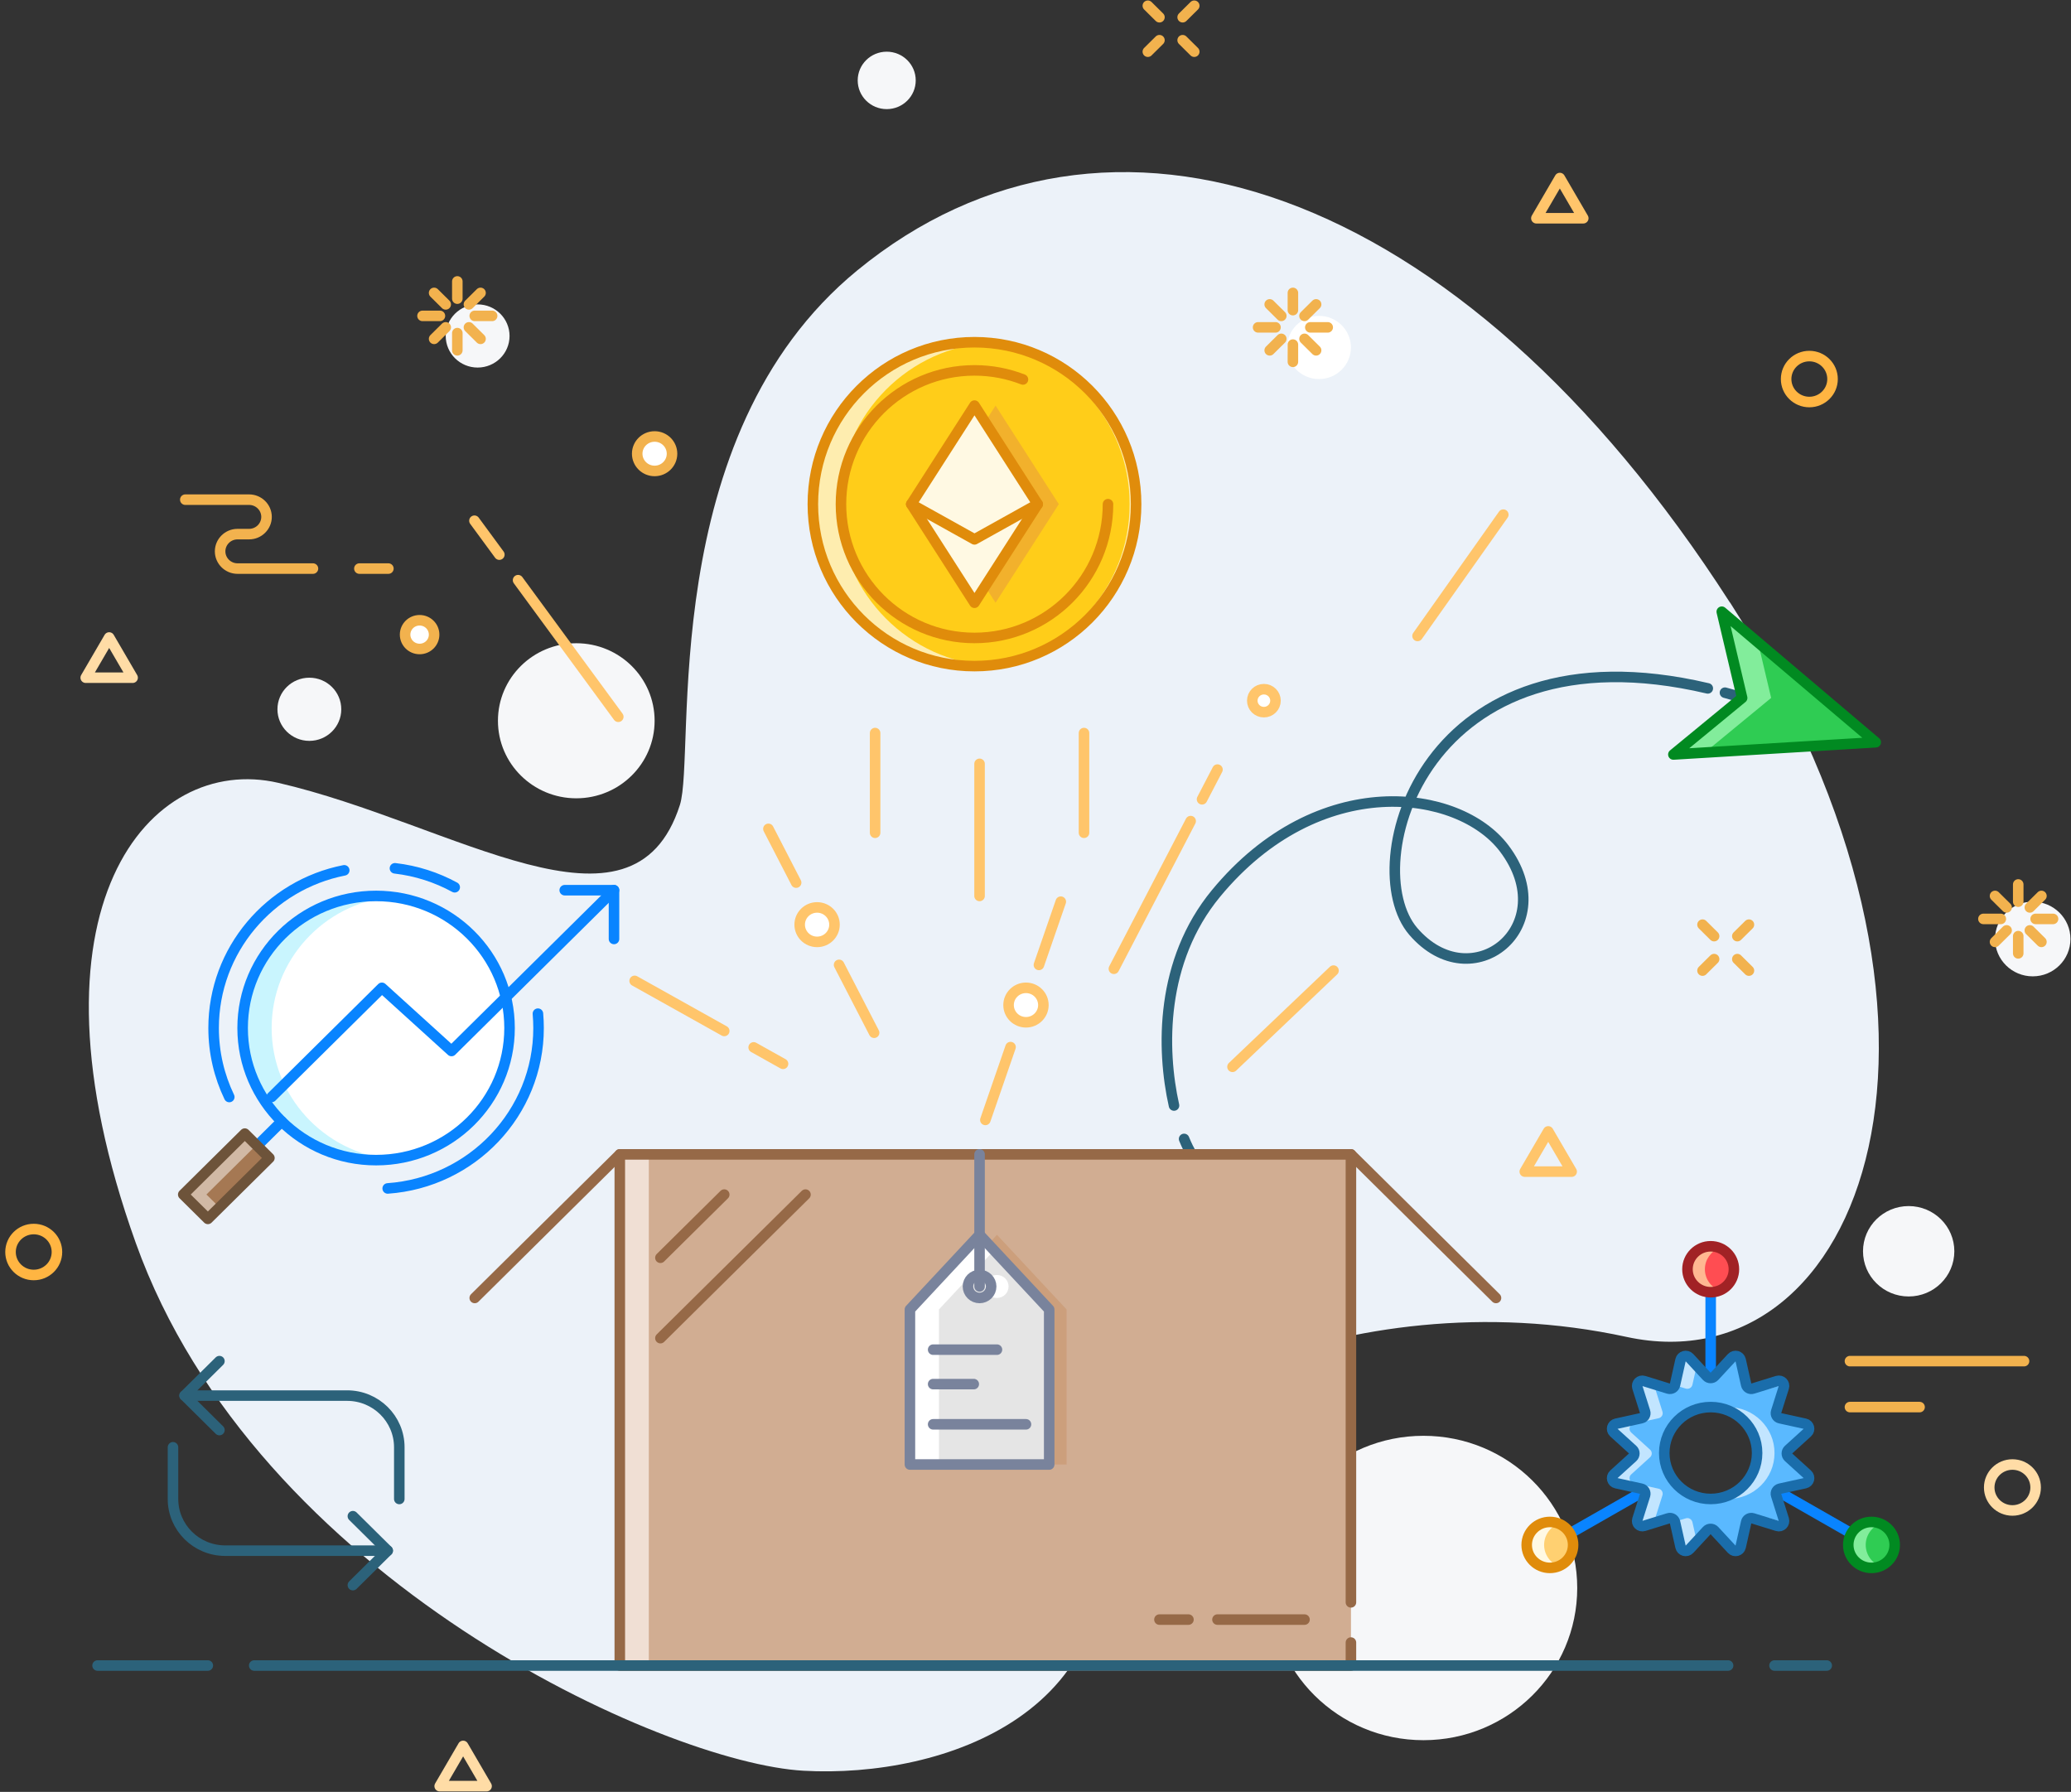 <svg width="393" height="340" viewBox="0 0 393 340" fill="none" xmlns="http://www.w3.org/2000/svg">
<rect x="0" y="0" width="393" height="340" fill="#333333" stroke="none"/>
<g clip-path="url(#clip0_141_4917)">
<path d="M328.282 114.336C276.915 34.338 209.889 12.63 162.695 51.294C124.222 82.82 132.128 143.04 129.012 152.76C120.082 180.581 86.156 156.237 52.77 148.532C28.457 142.931 2.9 171.994 25.77 235.853C48.63 299.712 126.094 334.529 152.488 335.99C178.882 337.461 216.342 325.016 208.392 283.813C205.639 269.537 254.881 241.978 308.649 253.67C353.575 263.435 379.671 194.323 328.304 114.325L328.282 114.336Z" fill="#ECF2F9"/>
<path d="M226.153 219.038C225.69 218.319 225.195 217.327 224.699 216.107" stroke="#2C627A" stroke-width="2" stroke-linecap="round" stroke-linejoin="round"/>
<path d="M222.783 209.765C220.383 199.063 220.174 182.325 230.766 169.51C250.212 145.96 276.848 149.611 285.437 160.977C296.614 175.765 279.359 189.713 268.183 176.724C257.425 164.224 270.187 117.943 324.076 130.617" stroke="#2C627A" stroke-width="2" stroke-linecap="round" stroke-linejoin="round"/>
<path d="M327.335 131.434C328.381 131.717 329.438 132.022 330.506 132.349" stroke="#2C627A" stroke-width="2" stroke-linecap="round" stroke-linejoin="round"/>
<path d="M270.121 330.192C286.236 330.192 299.3 317.263 299.3 301.314C299.3 285.365 286.236 272.436 270.121 272.436C254.005 272.436 240.941 285.365 240.941 301.314C240.941 317.263 254.005 330.192 270.121 330.192Z" fill="#F6F7F9"/>
<path d="M168.267 20.705C171.307 20.705 173.772 18.266 173.772 15.256C173.772 12.247 171.307 9.808 168.267 9.808C165.226 9.808 162.761 12.247 162.761 15.256C162.761 18.266 165.226 20.705 168.267 20.705Z" fill="#F6F7F9"/>
<path d="M109.357 151.474C117.566 151.474 124.222 144.888 124.222 136.763C124.222 128.638 117.566 122.051 109.357 122.051C101.147 122.051 94.491 128.638 94.491 136.763C94.491 144.888 101.147 151.474 109.357 151.474Z" fill="#F6F7F9"/>
<path d="M385.739 185.257C389.691 185.257 392.896 182.085 392.896 178.173C392.896 174.261 389.691 171.09 385.739 171.09C381.786 171.09 378.581 174.261 378.581 178.173C378.581 182.085 381.786 185.257 385.739 185.257Z" fill="#F6F7F9"/>
<path d="M362.197 245.999C366.983 245.999 370.862 242.159 370.862 237.422C370.862 232.686 366.983 228.846 362.197 228.846C357.411 228.846 353.531 232.686 353.531 237.422C353.531 242.159 357.411 245.999 362.197 245.999Z" fill="#F6F7F9"/>
<path d="M6.402 241.923C8.834 241.923 10.806 239.971 10.806 237.564C10.806 235.157 8.834 233.205 6.402 233.205C3.969 233.205 1.997 235.157 1.997 237.564C1.997 239.971 3.969 241.923 6.402 241.923Z" stroke="#FFB542" stroke-width="2" stroke-linecap="round" stroke-linejoin="round"/>
<path d="M381.885 286.602C384.317 286.602 386.289 284.651 386.289 282.243C386.289 279.836 384.317 277.885 381.885 277.885C379.452 277.885 377.48 279.836 377.48 282.243C377.48 284.651 379.452 286.602 381.885 286.602Z" stroke="#FFDCA6" stroke-width="2" stroke-linecap="round" stroke-linejoin="round"/>
<path d="M343.345 76.282C345.778 76.282 347.75 74.331 347.75 71.923C347.75 69.516 345.778 67.564 343.345 67.564C340.913 67.564 338.941 69.516 338.941 71.923C338.941 74.331 340.913 76.282 343.345 76.282Z" stroke="#FFB542" stroke-width="2" stroke-linecap="round" stroke-linejoin="round"/>
<path d="M293.795 214.679L289.346 222.308H298.243L293.795 214.679Z" stroke="#FFC56B" stroke-width="2" stroke-linecap="round" stroke-linejoin="round"/>
<path d="M20.716 120.962L16.268 128.59H25.165L20.716 120.962Z" stroke="#FFDCA6" stroke-width="2" stroke-linecap="round" stroke-linejoin="round"/>
<path d="M87.885 331.282L83.436 338.91H92.333L87.885 331.282Z" stroke="#FFDCA6" stroke-width="2" stroke-linecap="round" stroke-linejoin="round"/>
<path d="M295.997 33.782L291.548 41.41H300.446L295.997 33.782Z" stroke="#FFC56B" stroke-width="2" stroke-linecap="round" stroke-linejoin="round"/>
<path d="M90.638 69.743C93.982 69.743 96.694 67.06 96.694 63.75C96.694 60.44 93.982 57.756 90.638 57.756C87.293 57.756 84.581 60.44 84.581 63.75C84.581 67.06 87.293 69.743 90.638 69.743Z" fill="#F6F7F9"/>
<path d="M86.784 53.398V56.667" stroke="#F2B24E" stroke-width="2" stroke-linecap="round" stroke-linejoin="round"/>
<path d="M86.784 63.205V66.474" stroke="#F2B24E" stroke-width="2" stroke-linecap="round" stroke-linejoin="round"/>
<path d="M83.48 59.936H80.177" stroke="#F2B24E" stroke-width="2" stroke-linecap="round" stroke-linejoin="round"/>
<path d="M93.39 59.936H90.087" stroke="#F2B24E" stroke-width="2" stroke-linecap="round" stroke-linejoin="round"/>
<path d="M91.188 55.577L88.986 57.756" stroke="#F2B24E" stroke-width="2" stroke-linecap="round" stroke-linejoin="round"/>
<path d="M84.581 62.115L82.379 64.295" stroke="#F2B24E" stroke-width="2" stroke-linecap="round" stroke-linejoin="round"/>
<path d="M84.581 57.756L82.379 55.577" stroke="#F2B24E" stroke-width="2" stroke-linecap="round" stroke-linejoin="round"/>
<path d="M91.188 64.295L88.986 62.115" stroke="#F2B24E" stroke-width="2" stroke-linecap="round" stroke-linejoin="round"/>
<path d="M58.705 140.577C62.05 140.577 64.761 137.893 64.761 134.583C64.761 131.273 62.05 128.59 58.705 128.59C55.36 128.59 52.649 131.273 52.649 134.583C52.649 137.893 55.36 140.577 58.705 140.577Z" fill="#F6F7F9"/>
<path d="M250.3 71.923C253.645 71.923 256.356 69.24 256.356 65.93C256.356 62.619 253.645 59.936 250.3 59.936C246.956 59.936 244.244 62.619 244.244 65.93C244.244 69.24 246.956 71.923 250.3 71.923Z" fill="white"/>
<path d="M382.986 167.821V171.09" stroke="#F2B24E" stroke-width="2" stroke-linecap="round" stroke-linejoin="round"/>
<path d="M382.986 177.628V180.897" stroke="#F2B24E" stroke-width="2" stroke-linecap="round" stroke-linejoin="round"/>
<path d="M379.682 174.359H376.379" stroke="#F2B24E" stroke-width="2" stroke-linecap="round" stroke-linejoin="round"/>
<path d="M389.593 174.359H386.289" stroke="#F2B24E" stroke-width="2" stroke-linecap="round" stroke-linejoin="round"/>
<path d="M387.39 170L385.188 172.179" stroke="#F2B24E" stroke-width="2" stroke-linecap="round" stroke-linejoin="round"/>
<path d="M380.784 176.538L378.581 178.718" stroke="#F2B24E" stroke-width="2" stroke-linecap="round" stroke-linejoin="round"/>
<path d="M380.784 172.179L378.581 170" stroke="#F2B24E" stroke-width="2" stroke-linecap="round" stroke-linejoin="round"/>
<path d="M387.39 178.718L385.188 176.538" stroke="#F2B24E" stroke-width="2" stroke-linecap="round" stroke-linejoin="round"/>
<path d="M245.345 55.577V58.846" stroke="#F2B24E" stroke-width="2" stroke-linecap="round" stroke-linejoin="round"/>
<path d="M245.345 65.385V68.654" stroke="#F2B24E" stroke-width="2" stroke-linecap="round" stroke-linejoin="round"/>
<path d="M242.042 62.115H238.739" stroke="#F2B24E" stroke-width="2" stroke-linecap="round" stroke-linejoin="round"/>
<path d="M251.952 62.115H248.649" stroke="#F2B24E" stroke-width="2" stroke-linecap="round" stroke-linejoin="round"/>
<path d="M249.75 57.756L247.548 59.936" stroke="#F2B24E" stroke-width="2" stroke-linecap="round" stroke-linejoin="round"/>
<path d="M243.143 64.295L240.941 66.474" stroke="#F2B24E" stroke-width="2" stroke-linecap="round" stroke-linejoin="round"/>
<path d="M243.143 59.936L240.941 57.756" stroke="#F2B24E" stroke-width="2" stroke-linecap="round" stroke-linejoin="round"/>
<path d="M249.75 66.474L247.548 64.295" stroke="#F2B24E" stroke-width="2" stroke-linecap="round" stroke-linejoin="round"/>
<path d="M226.626 1.09L224.424 3.269" stroke="#F2B24E" stroke-width="2" stroke-linecap="round" stroke-linejoin="round"/>
<path d="M220.02 7.628L217.817 9.808" stroke="#F2B24E" stroke-width="2" stroke-linecap="round" stroke-linejoin="round"/>
<path d="M220.02 3.269L217.817 1.09" stroke="#F2B24E" stroke-width="2" stroke-linecap="round" stroke-linejoin="round"/>
<path d="M226.626 9.808L224.424 7.628" stroke="#F2B24E" stroke-width="2" stroke-linecap="round" stroke-linejoin="round"/>
<path d="M331.883 175.449L329.68 177.628" stroke="#F2B24E" stroke-width="2" stroke-linecap="round" stroke-linejoin="round"/>
<path d="M325.276 181.987L323.074 184.167" stroke="#F2B24E" stroke-width="2" stroke-linecap="round" stroke-linejoin="round"/>
<path d="M325.276 177.628L323.074 175.449" stroke="#F2B24E" stroke-width="2" stroke-linecap="round" stroke-linejoin="round"/>
<path d="M331.883 184.167L329.68 181.987" stroke="#F2B24E" stroke-width="2" stroke-linecap="round" stroke-linejoin="round"/>
<path d="M256.357 219.038H117.615V316.026H256.357V219.038Z" fill="#F0DFD4"/>
<path d="M256.357 219.038H123.121V316.026H256.357V219.038Z" fill="#D1AD92"/>
<path d="M256.357 304.038V219.038H117.615V316.026H256.357V311.667" stroke="#966947" stroke-width="2" stroke-linecap="round" stroke-linejoin="round"/>
<path d="M117.615 219.038L90.087 246.282" stroke="#966947" stroke-width="2" stroke-linecap="round" stroke-linejoin="round"/>
<path d="M137.435 226.667L125.323 238.654" stroke="#966947" stroke-width="2" stroke-linecap="round" stroke-linejoin="round"/>
<path d="M152.851 226.667L125.323 253.91" stroke="#966947" stroke-width="2" stroke-linecap="round" stroke-linejoin="round"/>
<path d="M256.357 219.038L283.885 246.282" stroke="#966947" stroke-width="2" stroke-linecap="round" stroke-linejoin="round"/>
<path d="M202.401 248.462L189.188 234.295L175.974 248.462V277.885H202.401V248.462Z" fill="#CC9F7C"/>
<path d="M199.098 248.462L185.885 234.295L172.671 248.462V277.885H199.098V248.462Z" fill="white"/>
<path d="M188.637 237.248L178.177 248.462V277.885H199.098V248.462L188.637 237.248Z" fill="#E5E5E5"/>
<path d="M199.098 248.462L185.885 234.295L172.671 248.462V277.885H199.098V248.462Z" stroke="#79839C" stroke-width="2" stroke-linecap="round" stroke-linejoin="round"/>
<path d="M189.188 246.282C190.404 246.282 191.39 245.306 191.39 244.103C191.39 242.899 190.404 241.923 189.188 241.923C187.972 241.923 186.986 242.899 186.986 244.103C186.986 245.306 187.972 246.282 189.188 246.282Z" fill="white"/>
<path d="M185.885 246.282C187.101 246.282 188.087 245.306 188.087 244.103C188.087 242.899 187.101 241.923 185.885 241.923C184.668 241.923 183.682 242.899 183.682 244.103C183.682 245.306 184.668 246.282 185.885 246.282Z" stroke="#79839C" stroke-width="2" stroke-linecap="round" stroke-linejoin="round"/>
<path d="M185.885 219.038V244.102" stroke="#79839C" stroke-width="2" stroke-linecap="round" stroke-linejoin="round"/>
<path d="M177.076 256.09H189.188" stroke="#79839C" stroke-width="2" stroke-linecap="round" stroke-linejoin="round"/>
<path d="M177.076 262.628H184.784" stroke="#79839C" stroke-width="2" stroke-linecap="round" stroke-linejoin="round"/>
<path d="M177.076 270.256H194.694" stroke="#79839C" stroke-width="2" stroke-linecap="round" stroke-linejoin="round"/>
<path d="M247.548 307.308H231.031" stroke="#966947" stroke-width="2" stroke-linecap="round" stroke-linejoin="round"/>
<path d="M225.525 307.308H220.02" stroke="#966947" stroke-width="2" stroke-linecap="round" stroke-linejoin="round"/>
<path d="M48.244 316.026H327.929" stroke="#2C627A" stroke-width="2" stroke-linecap="round" stroke-linejoin="round"/>
<path d="M39.435 316.026H18.514" stroke="#2C627A" stroke-width="2" stroke-linecap="round" stroke-linejoin="round"/>
<path d="M346.649 316.026H336.739" stroke="#2C627A" stroke-width="2" stroke-linecap="round" stroke-linejoin="round"/>
<path d="M337.025 282.789L351.328 290.962" stroke="#0984FF" stroke-width="2" stroke-linecap="round" stroke-linejoin="round"/>
<path d="M355.138 297.5C357.571 297.5 359.543 295.548 359.543 293.141C359.543 290.734 357.571 288.782 355.138 288.782C352.706 288.782 350.734 290.734 350.734 293.141C350.734 295.548 352.706 297.5 355.138 297.5Z" fill="#82ED9B"/>
<path d="M357.341 289.371C357.164 289.272 356.977 289.196 356.79 289.12C355.909 289.469 355.138 290.09 354.632 290.962C353.421 293.043 354.136 295.713 356.239 296.912C356.416 297.01 356.603 297.086 356.79 297.162C357.671 296.813 358.442 296.192 358.948 295.321C360.159 293.239 359.444 290.569 357.341 289.371Z" fill="#2FCC53"/>
<path d="M355.138 297.5C357.571 297.5 359.543 295.548 359.543 293.141C359.543 290.734 357.571 288.782 355.138 288.782C352.706 288.782 350.734 290.734 350.734 293.141C350.734 295.548 352.706 297.5 355.138 297.5Z" stroke="#018A21" stroke-width="2" stroke-linecap="round" stroke-linejoin="round"/>
<path d="M312.228 282.789L297.924 290.962" stroke="#0984FF" stroke-width="2" stroke-linecap="round" stroke-linejoin="round"/>
<path d="M294.114 297.5C296.547 297.5 298.519 295.548 298.519 293.141C298.519 290.734 296.547 288.782 294.114 288.782C291.682 288.782 289.71 290.734 289.71 293.141C289.71 295.548 291.682 297.5 294.114 297.5Z" fill="#FFF9E3"/>
<path d="M297.924 290.962C297.417 290.09 296.636 289.469 295.766 289.12C295.579 289.196 295.391 289.262 295.215 289.371C293.112 290.569 292.385 293.239 293.608 295.321C294.114 296.192 294.896 296.813 295.766 297.162C295.953 297.086 296.14 297.021 296.316 296.912C298.419 295.713 299.146 293.043 297.924 290.962Z" fill="#FFD071"/>
<path d="M294.114 297.5C296.547 297.5 298.519 295.548 298.519 293.141C298.519 290.734 296.547 288.782 294.114 288.782C291.682 288.782 289.71 290.734 289.71 293.141C289.71 295.548 291.682 297.5 294.114 297.5Z" stroke="#E08C0B" stroke-width="2" stroke-linecap="round" stroke-linejoin="round"/>
<path d="M324.626 261.539V245.192" stroke="#0984FF" stroke-width="2" stroke-linecap="round" stroke-linejoin="round"/>
<path d="M324.626 245.192C327.059 245.192 329.031 243.241 329.031 240.833C329.031 238.426 327.059 236.474 324.626 236.474C322.194 236.474 320.222 238.426 320.222 240.833C320.222 243.241 322.194 245.192 324.626 245.192Z" fill="#FFB891"/>
<path d="M326.278 236.801C324.67 237.444 323.525 239.013 323.525 240.833C323.525 242.653 324.67 244.222 326.278 244.865C327.886 244.222 329.031 242.653 329.031 240.833C329.031 239.013 327.886 237.444 326.278 236.801Z" fill="#FF4D52"/>
<path d="M324.626 245.192C327.059 245.192 329.031 243.241 329.031 240.833C329.031 238.426 327.059 236.474 324.626 236.474C322.194 236.474 320.222 238.426 320.222 240.833C320.222 243.241 322.194 245.192 324.626 245.192Z" stroke="#A12225" stroke-width="2" stroke-linecap="round" stroke-linejoin="round"/>
<path d="M339.392 276.501C338.974 276.119 338.974 275.455 339.392 275.073L342.982 271.815C343.566 271.281 343.301 270.322 342.53 270.148L337.774 269.101C337.212 268.982 336.882 268.404 337.047 267.859L338.5 263.26C338.743 262.508 338.027 261.811 337.267 262.04L332.62 263.478C332.07 263.653 331.497 263.315 331.365 262.759L330.308 258.051C330.132 257.289 329.163 257.027 328.623 257.605L325.331 261.157C324.946 261.571 324.274 261.571 323.888 261.157L320.596 257.605C320.057 257.027 319.088 257.289 318.911 258.051L317.854 262.759C317.733 263.315 317.15 263.642 316.599 263.478L311.952 262.04C311.192 261.8 310.488 262.508 310.719 263.26L312.172 267.859C312.349 268.404 312.007 268.971 311.446 269.101L306.689 270.148C305.918 270.322 305.654 271.281 306.237 271.815L309.827 275.073C310.246 275.455 310.246 276.119 309.827 276.501L306.237 279.759C305.654 280.293 305.918 281.252 306.689 281.426L311.446 282.473C312.007 282.592 312.338 283.17 312.172 283.715L310.719 288.314C310.477 289.066 311.192 289.763 311.952 289.534L316.599 288.096C317.15 287.921 317.722 288.259 317.854 288.815L318.911 293.523C319.088 294.285 320.057 294.547 320.596 293.969L323.888 290.417C324.274 290.003 324.946 290.003 325.331 290.417L328.623 293.969C329.163 294.547 330.132 294.285 330.308 293.523L331.365 288.815C331.486 288.259 332.07 287.932 332.62 288.096L337.267 289.534C338.027 289.774 338.732 289.066 338.5 288.314L337.047 283.715C336.871 283.17 337.212 282.603 337.774 282.473L342.53 281.426C343.301 281.252 343.566 280.293 342.982 279.759L339.392 276.501ZM324.626 284.423C319.759 284.423 315.817 280.522 315.817 275.705C315.817 270.889 319.759 266.987 324.626 266.987C329.493 266.987 333.435 270.889 333.435 275.705C333.435 280.522 329.493 284.423 324.626 284.423Z" fill="#C2E5FF"/>
<path d="M339.392 276.501C338.974 276.119 338.974 275.455 339.392 275.073L342.982 271.815C343.565 271.281 343.301 270.322 342.53 270.148L337.774 269.101C337.212 268.982 336.882 268.404 337.047 267.859L338.5 263.26C338.566 263.064 338.555 262.868 338.5 262.683L335.924 263.478C335.395 263.642 334.867 263.337 334.701 262.835L332.62 263.478C332.07 263.653 331.497 263.315 331.365 262.759L330.308 258.051C330.132 257.289 329.163 257.027 328.623 257.605L325.331 261.157C324.945 261.571 324.274 261.571 323.888 261.157L321.983 259.098L321.158 262.759C321.036 263.315 320.453 263.642 319.902 263.478L317.821 262.835C317.667 263.348 317.127 263.642 316.599 263.478L314.022 262.683C313.967 262.857 313.956 263.053 314.022 263.26L315.476 267.859C315.652 268.404 315.311 268.971 314.749 269.101L309.992 270.148C309.221 270.322 308.957 271.281 309.541 271.815L313.13 275.073C313.549 275.455 313.549 276.119 313.13 276.501L309.541 279.759C308.957 280.293 309.221 281.252 309.992 281.426L314.749 282.473C315.311 282.592 315.641 283.17 315.476 283.715L314.022 288.314C313.956 288.51 313.967 288.706 314.022 288.891L316.599 288.096C317.127 287.932 317.656 288.237 317.821 288.739L319.902 288.096C320.453 287.921 321.025 288.259 321.158 288.815L321.983 292.476L323.888 290.417C324.274 290.003 324.945 290.003 325.331 290.417L328.623 293.969C329.163 294.547 330.132 294.285 330.308 293.523L331.365 288.815C331.486 288.259 332.07 287.932 332.62 288.096L334.701 288.739C334.856 288.226 335.395 287.932 335.924 288.096L338.5 288.891C338.555 288.717 338.566 288.521 338.5 288.314L337.047 283.715C336.871 283.17 337.212 282.603 337.774 282.473L342.53 281.426C343.301 281.252 343.565 280.293 342.982 279.759L339.392 276.501ZM327.93 284.423C327.368 284.423 326.817 284.369 326.278 284.26C325.738 284.358 325.188 284.423 324.626 284.423C319.759 284.423 315.817 280.522 315.817 275.705C315.817 270.889 319.759 266.987 324.626 266.987C325.188 266.987 325.738 267.042 326.278 267.151C326.817 267.053 327.368 266.987 327.93 266.987C332.796 266.987 336.739 270.889 336.739 275.705C336.739 280.522 332.796 284.423 327.93 284.423Z" fill="#5AB9FF"/>
<path d="M339.392 276.501C338.974 276.119 338.974 275.455 339.392 275.073L342.982 271.815C343.566 271.281 343.301 270.322 342.53 270.148L337.774 269.101C337.212 268.982 336.882 268.404 337.047 267.859L338.5 263.26C338.743 262.508 338.027 261.811 337.267 262.04L332.62 263.478C332.07 263.653 331.497 263.315 331.365 262.759L330.308 258.051C330.132 257.289 329.163 257.027 328.623 257.605L325.331 261.157C324.946 261.571 324.274 261.571 323.888 261.157L320.596 257.605C320.057 257.027 319.088 257.289 318.911 258.051L317.854 262.759C317.733 263.315 317.15 263.642 316.599 263.478L311.952 262.04C311.192 261.8 310.488 262.508 310.719 263.26L312.172 267.859C312.349 268.404 312.007 268.971 311.446 269.101L306.689 270.148C305.918 270.322 305.654 271.281 306.237 271.815L309.827 275.073C310.246 275.455 310.246 276.119 309.827 276.501L306.237 279.759C305.654 280.293 305.918 281.252 306.689 281.426L311.446 282.473C312.007 282.592 312.338 283.17 312.172 283.715L310.719 288.314C310.477 289.066 311.192 289.763 311.952 289.534L316.599 288.096C317.15 287.921 317.722 288.259 317.854 288.815L318.911 293.523C319.088 294.285 320.057 294.547 320.596 293.969L323.888 290.417C324.274 290.003 324.946 290.003 325.331 290.417L328.623 293.969C329.163 294.547 330.132 294.285 330.308 293.523L331.365 288.815C331.486 288.259 332.07 287.932 332.62 288.096L337.267 289.534C338.027 289.774 338.732 289.066 338.5 288.314L337.047 283.715C336.871 283.17 337.212 282.603 337.774 282.473L342.53 281.426C343.301 281.252 343.566 280.293 342.982 279.759L339.392 276.501ZM324.626 284.423C319.759 284.423 315.817 280.522 315.817 275.705C315.817 270.889 319.759 266.987 324.626 266.987C329.493 266.987 333.435 270.889 333.435 275.705C333.435 280.522 329.493 284.423 324.626 284.423Z" stroke="#1A6DAB" stroke-width="2" stroke-linecap="round" stroke-linejoin="round"/>
<path d="M184.921 126.391C201.86 126.391 215.591 112.634 215.591 95.662C215.591 78.692 201.86 64.934 184.921 64.934C167.982 64.934 154.25 78.692 154.25 95.662C154.25 112.634 167.982 126.391 184.921 126.391Z" fill="#FEEDAF"/>
<path d="M186.761 65.081C171.266 66.617 159.157 79.724 159.157 95.662C159.157 111.601 171.266 124.694 186.761 126.244C202.256 124.708 214.365 111.601 214.365 95.662C214.365 79.724 202.256 66.63 186.761 65.081Z" fill="#FFCD19"/>
<path d="M184.921 126.391C201.86 126.391 215.591 112.634 215.591 95.662C215.591 78.692 201.86 64.934 184.921 64.934C167.982 64.934 154.25 78.692 154.25 95.662C154.25 112.634 167.982 126.391 184.921 126.391Z" stroke="#E08C0B" stroke-width="2" stroke-linecap="round" stroke-linejoin="round"/>
<path d="M210.257 95.662C210.257 109.678 198.909 121.047 184.921 121.047C170.932 121.047 159.584 109.678 159.584 95.662C159.584 81.647 170.932 70.278 184.921 70.278C188.161 70.278 191.268 70.892 194.122 72.001" stroke="#E08C0B" stroke-width="2" stroke-linecap="round" stroke-linejoin="round"/>
<path d="M188.921 76.958L176.92 95.662L188.921 114.367L200.923 95.662L188.921 76.958Z" fill="#F2B12C"/>
<path d="M184.921 76.958L172.919 95.662L184.921 114.367L196.922 95.662L184.921 76.958Z" fill="#FFF9E3"/>
<path d="M172.919 95.662L184.921 76.958L196.922 95.662L184.921 102.343L172.919 95.662Z" stroke="#E08C0B" stroke-width="2" stroke-linecap="round" stroke-linejoin="round"/>
<path d="M196.922 95.663L184.921 114.367L172.919 95.663" stroke="#E08C0B" stroke-width="2" stroke-linecap="round" stroke-linejoin="round"/>
<path d="M71.368 220.128C85.355 220.128 96.694 208.907 96.694 195.064C96.694 181.222 85.355 170 71.368 170C57.381 170 46.042 181.222 46.042 195.064C46.042 208.907 57.381 220.128 71.368 220.128Z" fill="#C9F5FE"/>
<path d="M74.121 170.153C61.425 171.515 51.548 182.14 51.548 195.064C51.548 207.988 61.425 218.624 74.121 219.976C86.817 218.613 96.694 207.988 96.694 195.064C96.694 182.14 86.817 171.504 74.121 170.153Z" fill="white"/>
<path d="M71.368 220.128C85.355 220.128 96.694 208.907 96.694 195.064C96.694 181.222 85.355 170 71.368 170C57.381 170 46.042 181.222 46.042 195.064C46.042 208.907 57.381 220.128 71.368 220.128Z" stroke="#0984FF" stroke-width="2" stroke-linecap="round" stroke-linejoin="round"/>
<path d="M74.946 164.758C79.021 165.227 82.853 166.48 86.288 168.354" stroke="#0984FF" stroke-width="2" stroke-linecap="round" stroke-linejoin="round"/>
<path d="M53.464 212.783L48.784 217.415" stroke="#0984FF" stroke-width="2" stroke-linecap="round" stroke-linejoin="round"/>
<path d="M51.125 219.72L46.454 215.096L34.774 226.655L39.446 231.278L51.125 219.72Z" fill="#D1B9A5"/>
<path d="M48.647 217.274L39.172 226.651L41.64 229.094L51.115 219.716L48.647 217.274Z" fill="#A57853"/>
<path d="M51.125 219.72L46.454 215.096L34.774 226.655L39.446 231.278L51.125 219.72Z" stroke="#6D533A" stroke-width="2" stroke-linecap="round" stroke-linejoin="round"/>
<path d="M51.548 208.141L72.469 187.436L85.682 199.423L116.514 168.91" stroke="#0984FF" stroke-width="2" stroke-linecap="round" stroke-linejoin="round"/>
<path d="M73.57 225.501C89.569 224.378 102.199 211.182 102.199 195.064C102.199 194.149 102.155 193.233 102.078 192.34" stroke="#0984FF" stroke-width="2" stroke-linecap="round" stroke-linejoin="round"/>
<path d="M65.323 165.14C51.195 167.918 40.536 180.265 40.536 195.064C40.536 199.75 41.605 204.185 43.509 208.152" stroke="#0984FF" stroke-width="2" stroke-linecap="round" stroke-linejoin="round"/>
<path d="M107.165 168.91H116.514V178.162" stroke="#0984FF" stroke-width="2" stroke-linecap="round" stroke-linejoin="round"/>
<path d="M59.388 107.885H45.073C43.256 107.885 41.77 106.413 41.77 104.615C41.77 102.817 43.256 101.346 45.073 101.346H47.275C49.092 101.346 50.579 99.875 50.579 98.077C50.579 96.279 49.092 94.808 47.275 94.808H35.163M68.197 107.885H73.702" stroke="#F2B24E" stroke-width="2" stroke-linecap="round" stroke-linejoin="round"/>
<path d="M228.102 151.66L231.031 146.026" stroke="#FFC56B" stroke-width="2" stroke-linecap="round" stroke-linejoin="round"/>
<path d="M211.376 183.818L225.943 155.801" stroke="#FFC56B" stroke-width="2" stroke-linecap="round" stroke-linejoin="round"/>
<path d="M137.435 195.62L120.434 186.117" stroke="#FFC56B" stroke-width="2" stroke-linecap="round" stroke-linejoin="round"/>
<path d="M148.59 201.853L143.018 198.737" stroke="#FFC56B" stroke-width="2" stroke-linecap="round" stroke-linejoin="round"/>
<path d="M151.078 167.472L145.815 157.272M159.226 183.077L165.877 195.958" stroke="#FFC56B" stroke-width="2" stroke-linecap="round" stroke-linejoin="round"/>
<path d="M268.997 120.667L285.272 97.652" stroke="#FFC56B" stroke-width="2" stroke-linecap="round" stroke-linejoin="round"/>
<path d="M94.756 105.236L90.032 98.807" stroke="#FFC56B" stroke-width="2" stroke-linecap="round" stroke-linejoin="round"/>
<path d="M117.329 136L98.312 110.086" stroke="#FFC56B" stroke-width="2" stroke-linecap="round" stroke-linejoin="round"/>
<path d="M233.883 202.42L253.053 184.167" stroke="#FFC56B" stroke-width="2" stroke-linecap="round" stroke-linejoin="round"/>
<path d="M185.885 170V144.936" stroke="#FFC56B" stroke-width="2" stroke-linecap="round" stroke-linejoin="round"/>
<path d="M166.064 158.013V139.095" stroke="#FFC56B" stroke-width="2" stroke-linecap="round" stroke-linejoin="round"/>
<path d="M205.705 158.013V139.095" stroke="#FFC56B" stroke-width="2" stroke-linecap="round" stroke-linejoin="round"/>
<path d="M155.053 178.718C156.878 178.718 158.356 177.254 158.356 175.449C158.356 173.643 156.878 172.179 155.053 172.179C153.229 172.179 151.75 173.643 151.75 175.449C151.75 177.254 153.229 178.718 155.053 178.718Z" fill="white" stroke="#FFC56B" stroke-width="2" stroke-linecap="round" stroke-linejoin="round"/>
<path d="M197.149 183.088L201.3 171.09" stroke="#FFC56B" stroke-width="2" stroke-linecap="round" stroke-linejoin="round"/>
<path d="M186.986 212.5L191.765 198.682" stroke="#FFC56B" stroke-width="2" stroke-linecap="round" stroke-linejoin="round"/>
<path d="M194.694 193.974C196.518 193.974 197.997 192.511 197.997 190.705C197.997 188.899 196.518 187.436 194.694 187.436C192.869 187.436 191.39 188.899 191.39 190.705C191.39 192.511 192.869 193.974 194.694 193.974Z" fill="white" stroke="#FFC56B" stroke-width="2" stroke-linecap="round" stroke-linejoin="round"/>
<path d="M239.84 135.128C241.056 135.128 242.042 134.152 242.042 132.949C242.042 131.745 241.056 130.769 239.84 130.769C238.623 130.769 237.637 131.745 237.637 132.949C237.637 134.152 238.623 135.128 239.84 135.128Z" fill="white" stroke="#FFC56B" stroke-width="2" stroke-linecap="round" stroke-linejoin="round"/>
<path d="M79.626 123.141C81.147 123.141 82.379 121.921 82.379 120.417C82.379 118.912 81.147 117.692 79.626 117.692C78.106 117.692 76.873 118.912 76.873 120.417C76.873 121.921 78.106 123.141 79.626 123.141Z" fill="white" stroke="#F2B24E" stroke-width="2" stroke-linecap="round" stroke-linejoin="round"/>
<path d="M124.222 89.359C126.046 89.359 127.525 87.895 127.525 86.09C127.525 84.284 126.046 82.82 124.222 82.82C122.397 82.82 120.918 84.284 120.918 86.09C120.918 87.895 122.397 89.359 124.222 89.359Z" fill="white" stroke="#F2B24E" stroke-width="2" stroke-linecap="round" stroke-linejoin="round"/>
<path d="M351.053 258.269H384.087" stroke="#F2B24E" stroke-width="2" stroke-linecap="round" stroke-linejoin="round"/>
<path d="M351.053 266.987H364.267" stroke="#F2B24E" stroke-width="2" stroke-linecap="round" stroke-linejoin="round"/>
<path d="M317.546 143.16L330.594 132.426L326.729 116.069L355.942 140.838L317.546 143.16Z" fill="#82ED9B"/>
<path d="M355.942 140.838L333.611 121.91L336.1 132.426L323.492 142.8L355.942 140.838Z" fill="#2FCC53"/>
<path d="M317.546 143.16L330.594 132.426L326.729 116.069L355.942 140.838L317.546 143.16Z" stroke="#018A21" stroke-width="2" stroke-linecap="round" stroke-linejoin="round"/>
<path d="M32.828 274.615V284.423C32.828 289.839 37.266 294.231 42.739 294.231H73.57" stroke="#2C627A" stroke-width="2" stroke-linecap="round" stroke-linejoin="round"/>
<path d="M75.772 284.423V274.615C75.772 269.199 71.335 264.808 65.862 264.808H35.031" stroke="#2C627A" stroke-width="2" stroke-linecap="round" stroke-linejoin="round"/>
<path d="M66.963 287.692L73.57 294.231L66.963 300.769" stroke="#2C627A" stroke-width="2" stroke-linecap="round" stroke-linejoin="round"/>
<path d="M41.638 271.346L35.031 264.808L41.638 258.269" stroke="#2C627A" stroke-width="2" stroke-linecap="round" stroke-linejoin="round"/>
</g>
<defs>
<clipPath id="clip0_141_4917">
<rect width="392" height="340" fill="white" transform="translate(0.896)"/>
</clipPath>
</defs>
</svg>


